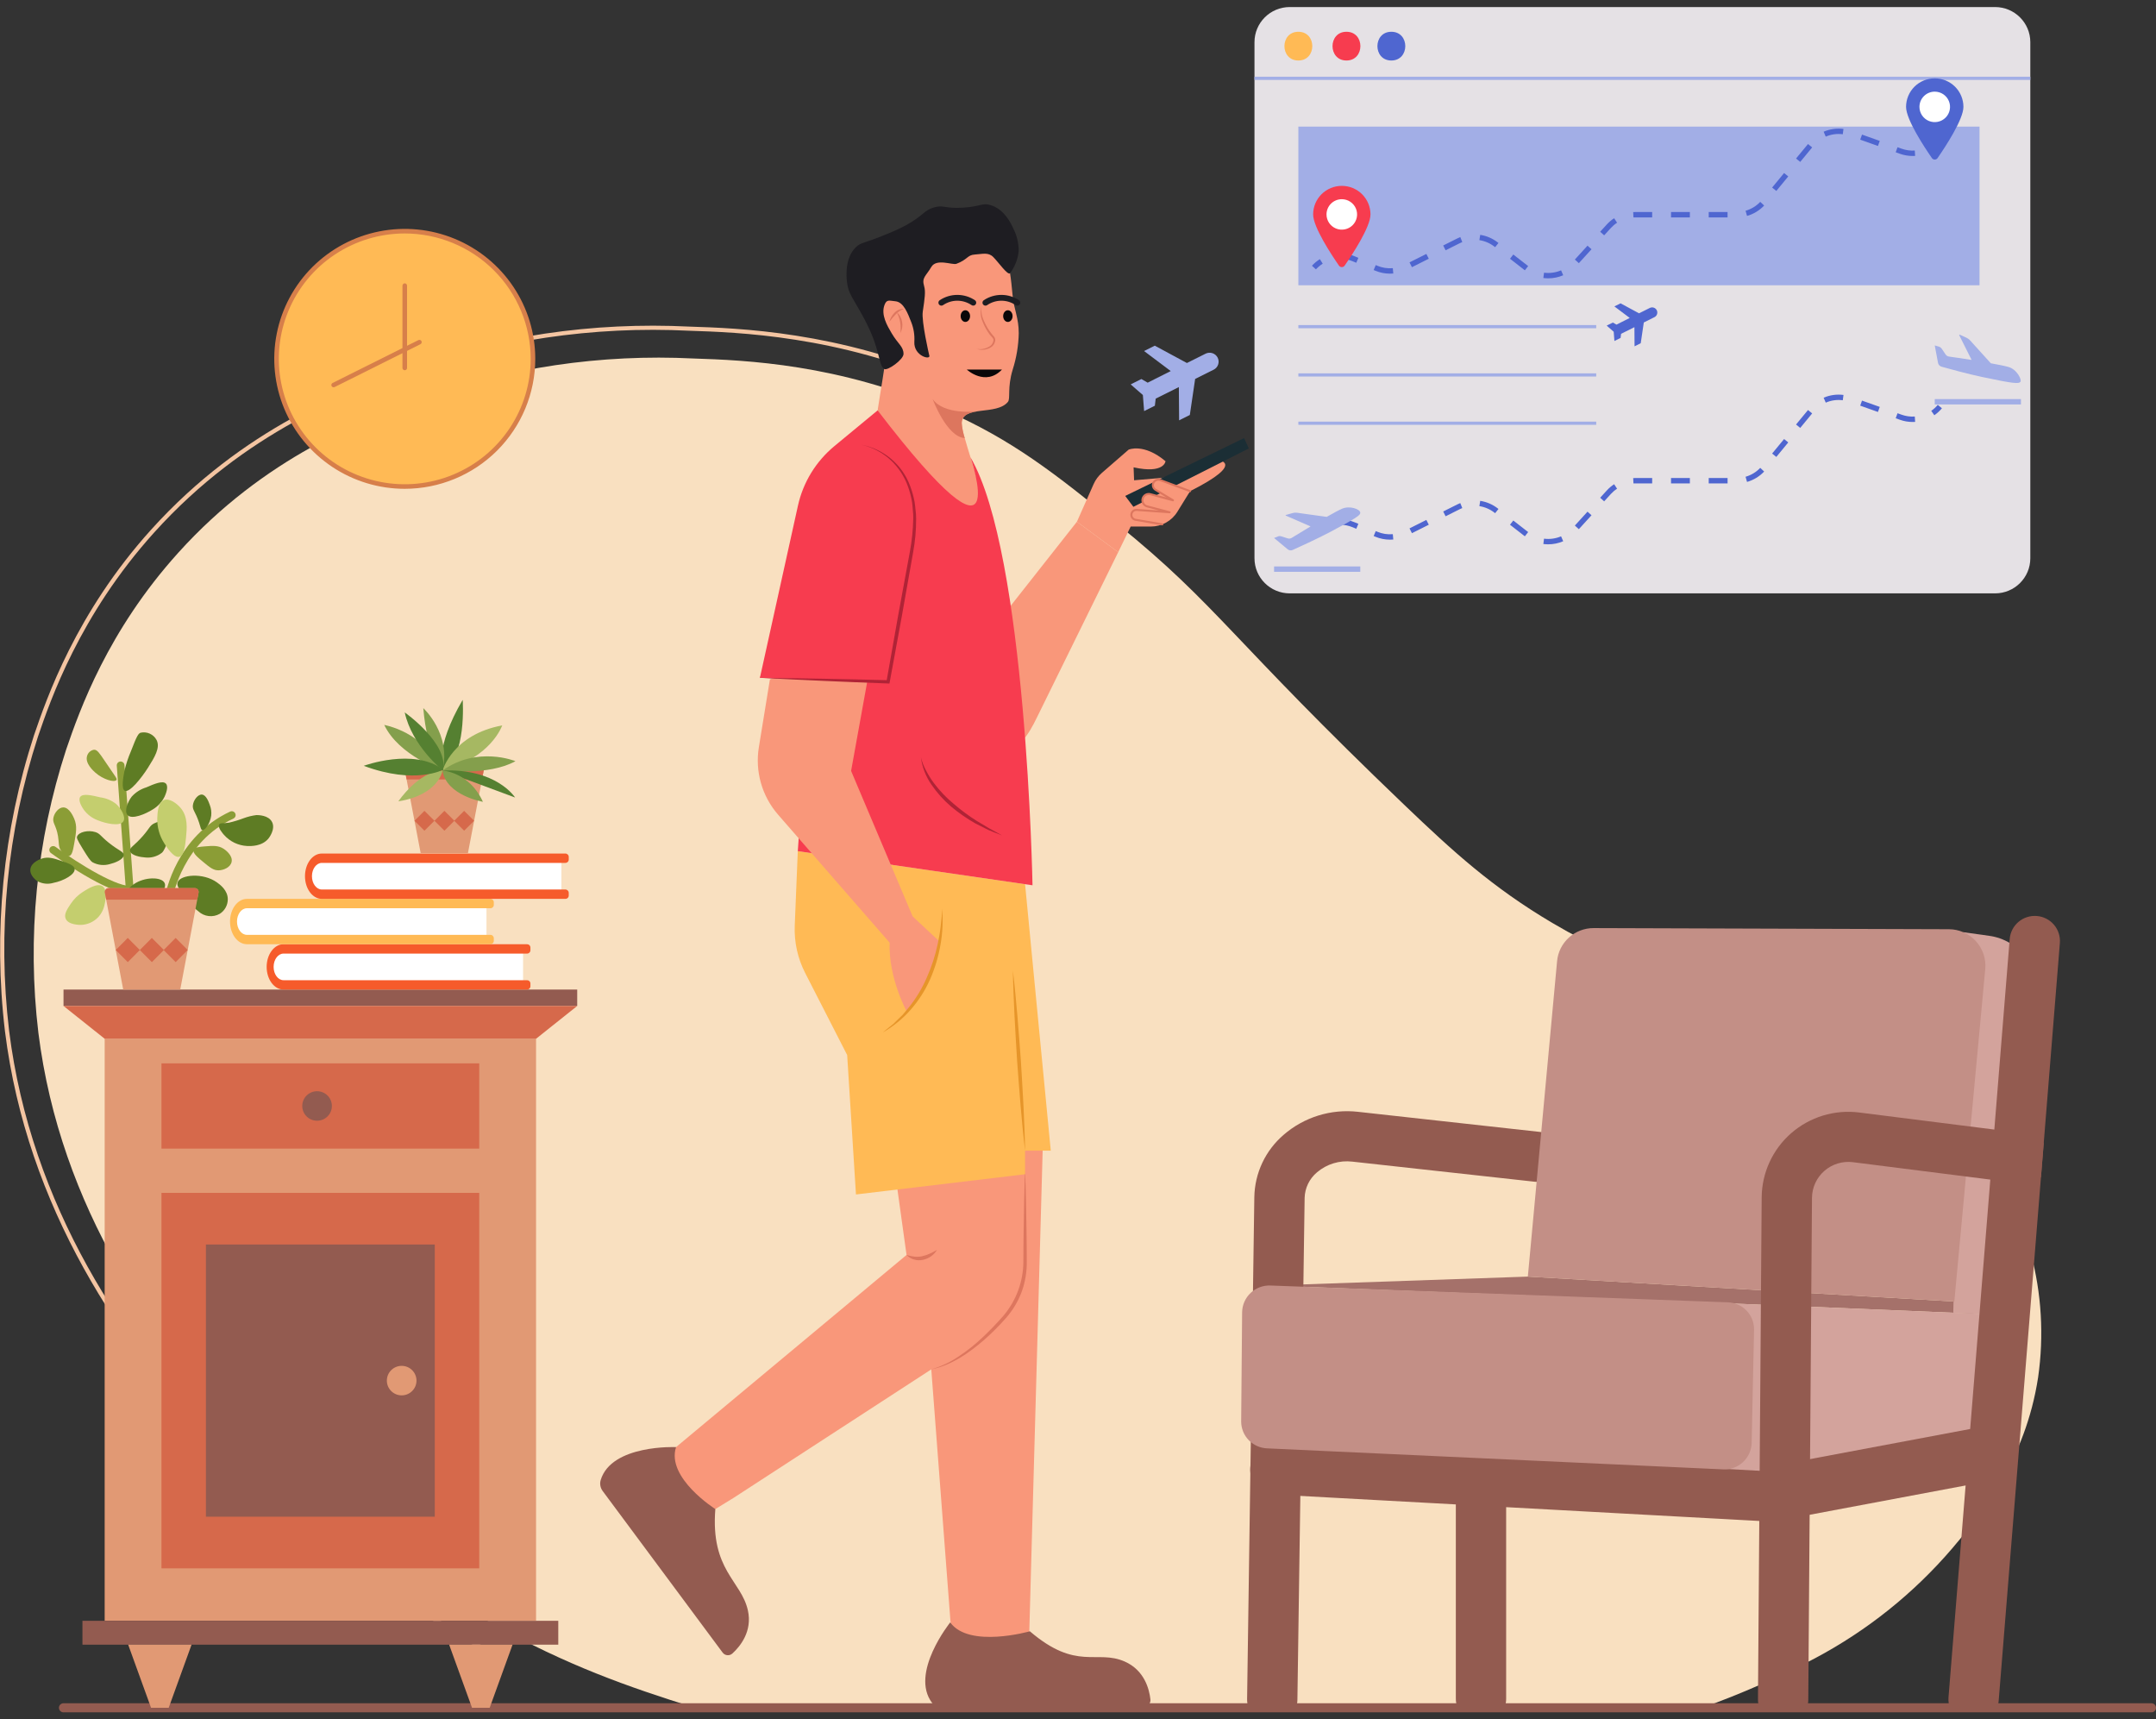 <svg width="153" height="122" viewBox="0 0 153 122" fill="none" xmlns="http://www.w3.org/2000/svg">
<rect x="0" y="0" width="153" height="122" fill="#333333" stroke="none"/>
<g id="indian-man-booking-flight-ticket-online 1" clip-path="url(#clip0_141_6569)">
<g id="Layer 2">
<g id="Layer 1">
<path id="Vector" d="M49.329 121.177C44.514 119.678 40.193 118.147 34.995 115.24C29.634 112.242 5.821 97.977 2.724 73.286C1.913 66.519 2.586 59.658 4.698 53.175C5.655 50.381 7.64 44.769 12.651 39.219C18.785 32.421 25.785 29.786 29.889 28.296C36.078 26.08 42.648 25.108 49.216 25.437C52.938 25.558 59.508 25.829 66.976 29.078C71.848 31.196 74.876 33.613 79.339 37.224C86.41 42.951 87.34 45.335 99.709 57.161C103.105 60.407 105.897 62.965 110.158 65.485C113.113 67.231 115.501 68.208 119.908 69.99C130.739 74.372 133.823 75.259 137.367 77.726C144.26 82.526 143.813 87.762 144.109 88.889C144.88 91.771 145.058 94.779 144.634 97.732C143.73 103.653 140.527 107.525 138.538 109.867C135.809 113.054 132.502 115.7 128.789 117.669C126.211 119.023 123.542 120.195 120.8 121.177L49.329 121.177Z" fill="#F9E0C0"/>
<path id="Vector_2" d="M34.041 116.991C26.928 113.012 3.476 98.095 0.353 73.18C-0.489 66.109 0.214 58.941 2.415 52.166C3.303 49.573 5.382 43.501 10.728 37.579C17.273 30.327 24.734 27.617 28.742 26.162C35.207 23.845 42.068 22.83 48.93 23.174C52.367 23.285 59.52 23.516 67.484 26.978L67.365 27.248C59.453 23.808 52.339 23.579 48.92 23.468C42.096 23.125 35.272 24.135 28.844 26.439C24.86 27.886 17.444 30.579 10.948 37.776C5.643 43.653 3.578 49.686 2.696 52.262C0.509 58.994 -0.19 66.117 0.647 73.144C3.753 97.921 27.103 112.772 34.186 116.734L34.041 116.991Z" fill="#F4C5A2"/>
<path id="Vector_3" d="M141.577 0.5H91.528C90.145 0.5 89.024 1.616 89.024 2.993V39.611C89.024 40.987 90.145 42.103 91.528 42.103H141.577C142.96 42.103 144.081 40.987 144.081 39.611V2.993C144.081 1.616 142.96 0.5 141.577 0.5Z" fill="#E5E1E5"/>
<path id="Vector_4" d="M144.081 5.444H89.024V5.671H144.081V5.444Z" fill="#A2AEE6"/>
<path id="Vector_5" d="M92.138 4.293C93.456 4.293 93.458 2.254 92.138 2.254C90.82 2.254 90.818 4.293 92.138 4.293Z" fill="#FFBA55"/>
<path id="Vector_6" d="M95.551 4.293C96.869 4.293 96.871 2.254 95.551 2.254C94.233 2.254 94.231 4.293 95.551 4.293Z" fill="#F73C4F"/>
<path id="Vector_7" d="M98.737 4.293C100.055 4.293 100.057 2.254 98.737 2.254C97.419 2.254 97.417 4.293 98.737 4.293Z" fill="#4F66D0"/>
<path id="Vector_8" d="M140.476 8.984H92.138V20.241H140.476V8.984Z" fill="#A2AEE6"/>
<path id="Vector_9" d="M93.384 37.986L93.102 37.73C93.267 37.549 93.456 37.392 93.664 37.262L93.867 37.584C93.689 37.696 93.526 37.831 93.384 37.986ZM109.869 38.622C109.753 38.622 109.638 38.614 109.523 38.6L109.572 38.222C109.983 38.275 110.401 38.217 110.782 38.055L110.932 38.405C110.596 38.548 110.234 38.622 109.869 38.622ZM98.641 38.291C98.284 38.291 97.93 38.221 97.6 38.083L97.482 38.034L97.63 37.683L97.748 37.732C98.093 37.877 98.468 37.935 98.841 37.902L98.874 38.281C98.796 38.288 98.719 38.291 98.641 38.291ZM108.211 38.053L107.157 37.233L107.392 36.933L108.446 37.753L108.211 38.053ZM100.198 37.832L100.026 37.491L101.221 36.892L101.393 37.232L100.198 37.832ZM112.043 37.547L111.759 37.291L112.658 36.304L112.941 36.56L112.043 37.547ZM96.248 37.519L95.988 37.411C95.706 37.293 95.402 37.232 95.096 37.233L95.037 37.233L95.026 36.853L95.096 36.852C95.453 36.852 95.806 36.922 96.135 37.06L96.396 37.168L96.248 37.519ZM102.587 36.633L102.416 36.293L103.416 35.792C103.485 35.757 103.557 35.725 103.629 35.696L103.771 36.049C103.709 36.074 103.648 36.101 103.588 36.132L102.587 36.633ZM106.102 36.413L106.051 36.373C105.74 36.132 105.373 35.974 104.984 35.913L105.043 35.537C105.497 35.608 105.924 35.792 106.287 36.073L106.338 36.113L106.102 36.413ZM113.839 35.573L113.556 35.317L114.027 34.8C114.181 34.631 114.355 34.483 114.546 34.358L114.756 34.676C114.592 34.783 114.442 34.911 114.31 35.055L113.839 35.573ZM115.918 34.301L115.899 33.922C115.941 33.919 115.983 33.917 116.025 33.919H117.246V34.299H116.024C115.987 34.298 115.952 34.3 115.918 34.301ZM122.597 34.299H121.259V33.919H122.597V34.299ZM119.921 34.299H118.584V33.919H119.921V34.299ZM123.978 34.195L123.873 33.829C124.271 33.715 124.631 33.497 124.915 33.197L125.193 33.458C124.862 33.807 124.442 34.062 123.978 34.195ZM126.055 32.422L125.759 32.181L126.608 31.151L126.903 31.393L126.055 32.422ZM127.752 30.363L127.456 30.121L128.305 29.092L128.6 29.334L127.752 30.363ZM135.733 29.941C135.424 29.942 135.118 29.889 134.827 29.785L134.528 29.679L134.657 29.321L134.955 29.427C135.252 29.532 135.568 29.576 135.883 29.556L135.907 29.936C135.849 29.939 135.791 29.941 135.733 29.941ZM133.268 29.231L132.009 28.783L132.137 28.425L133.397 28.872L133.268 29.231ZM129.564 28.569L129.413 28.22C129.857 28.029 130.344 27.961 130.823 28.023L130.773 28.4C130.362 28.346 129.944 28.404 129.564 28.569ZM137.269 29.463L137.051 29.151C137.224 29.031 137.38 28.888 137.515 28.726L137.809 28.969C137.652 29.157 137.471 29.323 137.269 29.463ZM93.384 19.112L93.102 18.856C93.267 18.675 93.456 18.517 93.664 18.388L93.867 18.71C93.689 18.822 93.526 18.957 93.384 19.112ZM109.869 19.748C109.753 19.748 109.638 19.741 109.523 19.726L109.572 19.349C109.983 19.401 110.401 19.344 110.782 19.181L110.932 19.531C110.596 19.675 110.234 19.749 109.869 19.748ZM98.641 19.417C98.284 19.418 97.93 19.347 97.6 19.209L97.482 19.16L97.629 18.809L97.748 18.858C98.093 19.003 98.468 19.061 98.841 19.028L98.874 19.407C98.796 19.414 98.719 19.417 98.641 19.417ZM108.211 19.179L107.157 18.359L107.392 18.059L108.446 18.879L108.211 19.179ZM100.198 18.958L100.026 18.617L101.221 18.018L101.393 18.358L100.198 18.958ZM112.043 18.673L111.759 18.417L112.658 17.43L112.941 17.686L112.043 18.673ZM96.248 18.645L95.988 18.537C95.706 18.419 95.402 18.358 95.096 18.359L95.037 18.359L95.026 17.979L95.096 17.978C95.453 17.978 95.807 18.049 96.136 18.186L96.396 18.295L96.248 18.645ZM102.587 17.759L102.416 17.419L103.416 16.918C103.486 16.882 103.557 16.851 103.63 16.822L103.771 17.176C103.709 17.2 103.648 17.228 103.588 17.258L102.587 17.759ZM106.102 17.539L106.051 17.5C105.741 17.258 105.373 17.1 104.984 17.039L105.043 16.663C105.497 16.734 105.925 16.919 106.287 17.2L106.338 17.24L106.102 17.539ZM113.839 16.699L113.556 16.443L114.027 15.926C114.181 15.758 114.355 15.609 114.546 15.484L114.756 15.802C114.592 15.909 114.442 16.037 114.31 16.182L113.839 16.699ZM115.918 15.428L115.899 15.047C115.941 15.045 115.983 15.044 116.025 15.045H117.246V15.425H116.024C115.987 15.425 115.952 15.426 115.918 15.428ZM122.596 15.425H121.259V15.045H122.596V15.425ZM119.921 15.425H118.584V15.045H119.921V15.425ZM123.978 15.321L123.873 14.955C124.271 14.841 124.631 14.623 124.916 14.323L125.193 14.584C124.862 14.933 124.442 15.188 123.978 15.321ZM126.055 13.549L125.759 13.307L126.608 12.277L126.903 12.519L126.055 13.549ZM127.752 11.489L127.456 11.248L128.305 10.218L128.6 10.46L127.752 11.489ZM135.733 11.067C135.424 11.068 135.118 11.015 134.827 10.911L134.528 10.805L134.657 10.446L134.955 10.553C135.252 10.658 135.568 10.702 135.882 10.682L135.907 11.062C135.849 11.066 135.791 11.067 135.733 11.067ZM133.268 10.357L132.008 9.909L132.137 9.55L133.397 9.998L133.268 10.357ZM129.564 9.695L129.413 9.345C129.857 9.155 130.343 9.087 130.822 9.149L130.773 9.526C130.362 9.472 129.944 9.53 129.564 9.695ZM137.269 10.589L137.051 10.277C137.224 10.157 137.38 10.014 137.515 9.852L137.809 10.095C137.652 10.284 137.471 10.45 137.269 10.589Z" fill="#4F66D0"/>
<path id="Vector_10" d="M113.275 23.065H92.138V23.291H113.275V23.065Z" fill="#A2AEE6"/>
<path id="Vector_11" d="M113.275 26.491H92.138V26.717H113.275V26.491Z" fill="#A2AEE6"/>
<path id="Vector_12" d="M113.275 29.917H92.138V30.143H113.275V29.917Z" fill="#A2AEE6"/>
<path id="Vector_13" d="M95.219 16.713C95.998 16.713 96.629 16.084 96.629 15.308C96.629 14.533 95.998 13.904 95.219 13.904C94.44 13.904 93.809 14.533 93.809 15.308C93.809 16.084 94.44 16.713 95.219 16.713Z" fill="white"/>
<path id="Vector_14" d="M95.221 13.188C94.954 13.188 94.689 13.24 94.442 13.342C94.195 13.444 93.971 13.593 93.782 13.781C93.593 13.97 93.443 14.193 93.34 14.439C93.238 14.685 93.186 14.948 93.186 15.214C93.186 16.107 94.479 18.067 95.004 18.825C95.025 18.863 95.056 18.896 95.095 18.918C95.133 18.941 95.176 18.953 95.221 18.953C95.265 18.953 95.309 18.941 95.347 18.918C95.385 18.896 95.416 18.863 95.438 18.825C95.962 18.067 97.256 16.107 97.256 15.214C97.256 14.948 97.203 14.685 97.101 14.439C96.999 14.193 96.849 13.97 96.66 13.781C96.471 13.593 96.246 13.444 96 13.342C95.753 13.24 95.488 13.188 95.221 13.188ZM95.221 14.134C95.435 14.134 95.645 14.197 95.824 14.316C96.002 14.434 96.141 14.603 96.224 14.801C96.306 14.998 96.327 15.216 96.285 15.425C96.243 15.635 96.14 15.828 95.988 15.979C95.837 16.13 95.643 16.233 95.433 16.274C95.222 16.316 95.004 16.295 94.805 16.213C94.607 16.131 94.438 15.993 94.318 15.815C94.199 15.637 94.135 15.428 94.135 15.214C94.135 14.928 94.25 14.653 94.453 14.45C94.657 14.248 94.933 14.134 95.221 14.134Z" fill="#F73C4F"/>
<path id="Vector_15" d="M137.296 9.082C138.075 9.082 138.706 8.454 138.706 7.678C138.706 6.903 138.075 6.274 137.296 6.274C136.517 6.274 135.886 6.903 135.886 7.678C135.886 8.454 136.517 9.082 137.296 9.082Z" fill="white"/>
<path id="Vector_16" d="M137.298 5.558C137.031 5.558 136.767 5.61 136.52 5.712C136.273 5.814 136.048 5.963 135.859 6.151C135.67 6.339 135.52 6.563 135.418 6.809C135.316 7.054 135.263 7.318 135.263 7.584C135.263 8.476 136.557 10.436 137.082 11.194C137.103 11.233 137.134 11.265 137.172 11.288C137.211 11.31 137.254 11.322 137.298 11.322C137.343 11.322 137.386 11.31 137.425 11.288C137.463 11.265 137.494 11.233 137.515 11.194C138.039 10.436 139.334 8.476 139.334 7.584C139.334 7.318 139.281 7.054 139.179 6.809C139.077 6.563 138.927 6.339 138.738 6.151C138.549 5.963 138.324 5.814 138.077 5.712C137.83 5.61 137.566 5.558 137.298 5.558ZM137.298 6.503C137.513 6.503 137.723 6.567 137.902 6.685C138.08 6.804 138.219 6.973 138.301 7.17C138.383 7.368 138.405 7.585 138.363 7.795C138.321 8.005 138.218 8.197 138.066 8.348C137.914 8.499 137.721 8.602 137.51 8.644C137.3 8.686 137.081 8.664 136.883 8.583C136.685 8.501 136.515 8.362 136.396 8.184C136.277 8.007 136.213 7.798 136.213 7.584C136.213 7.297 136.327 7.023 136.531 6.82C136.735 6.617 137.011 6.503 137.298 6.503ZM115.005 23.976L114.567 24.195L114.516 23.538L114.018 23.104L114.456 22.885L114.712 23.034L115.654 22.56L114.564 21.741L115.003 21.523L116.314 22.231L117.079 21.849C117.166 21.806 117.267 21.799 117.359 21.829C117.452 21.86 117.528 21.926 117.572 22.012C117.616 22.099 117.623 22.2 117.592 22.292C117.562 22.384 117.495 22.46 117.408 22.504L116.652 22.881L116.434 24.354L115.996 24.573L115.986 23.214L115.04 23.686L115.005 23.976Z" fill="#4F66D0"/>
<path id="Vector_17" d="M95.221 36.104C94.973 36.214 94.586 36.427 94.15 36.675L92.062 36.385C91.946 36.369 91.826 36.377 91.713 36.409L91.26 36.537C91.221 36.537 91.221 36.576 91.26 36.59L93.003 37.352C92.415 37.703 91.89 38.023 91.661 38.167C91.62 38.192 91.573 38.209 91.525 38.215C91.478 38.221 91.429 38.216 91.383 38.201L90.927 38.057C90.855 38.031 90.776 38.031 90.703 38.057L90.415 38.174L91.379 38.974C91.427 39.014 91.486 39.04 91.548 39.049C91.611 39.058 91.674 39.049 91.732 39.023C92.192 38.818 93.405 38.262 94.307 37.793C96.31 36.736 96.532 36.553 96.532 36.385C96.532 36.122 95.767 35.853 95.221 36.104Z" fill="#A2AEE6"/>
<path id="Vector_18" d="M96.532 40.192H90.415V40.573H96.532V40.192Z" fill="#A2AEE6"/>
<path id="Vector_19" d="M142.514 26.033C142.242 25.957 141.791 25.869 141.279 25.777L139.818 24.164C139.739 24.076 139.642 24.005 139.533 23.957L139.076 23.749C139.042 23.749 139.019 23.749 139.039 23.79C139.058 23.832 139.593 24.891 139.914 25.538C139.21 25.427 138.576 25.337 138.296 25.298C138.249 25.29 138.204 25.271 138.164 25.245C138.125 25.218 138.091 25.184 138.065 25.144L137.789 24.735C137.744 24.671 137.68 24.623 137.607 24.598L137.299 24.51L137.532 25.752C137.544 25.814 137.574 25.872 137.617 25.919C137.661 25.966 137.717 26 137.778 26.018C138.284 26.162 139.62 26.528 140.656 26.748C142.95 27.236 143.255 27.236 143.377 27.095C143.5 26.955 143.122 26.189 142.514 26.033Z" fill="#A2AEE6"/>
<path id="Vector_20" d="M143.416 28.317H137.299V28.698H143.416V28.317Z" fill="#A2AEE6"/>
<path id="Vector_21" d="M71.64 43.089L76.423 37.019L79.352 39.181L73.607 50.863C72.99 52.139 72.287 53.324 70.864 53.324L71.64 43.089Z" fill="#F9977A"/>
<path id="Vector_22" d="M76.423 37.019L77.608 34.35C77.743 34.044 77.945 33.771 78.198 33.551L80.093 31.905C80.093 31.905 81.159 31.423 82.711 32.726C82.711 32.726 82.627 33.643 80.445 33.16L80.48 34.078L82.711 33.885L84.165 33.933C84.165 33.933 86.008 32.63 86.347 32.63C86.347 32.63 88.577 32.775 84.456 34.85L83.551 36.314C83.354 36.634 83.077 36.898 82.748 37.081C82.419 37.264 82.048 37.361 81.671 37.361H80.238L79.352 39.181L76.423 37.019Z" fill="#F9977A"/>
<path id="Vector_23" d="M80.431 35.961L79.85 35.188L88.286 31.085L88.625 31.818L80.431 35.961Z" fill="#1B2E35"/>
<path id="Vector_24" d="M82.482 37.206L80.58 36.88C80.498 36.866 80.423 36.823 80.369 36.76C80.316 36.696 80.286 36.616 80.286 36.532C80.286 36.484 80.296 36.436 80.316 36.392C80.335 36.347 80.363 36.307 80.399 36.274C80.434 36.241 80.477 36.216 80.522 36.2C80.568 36.184 80.617 36.177 80.665 36.181L83.001 36.347L81.407 35.931C81.35 35.916 81.295 35.89 81.248 35.854C81.2 35.818 81.161 35.772 81.131 35.721C81.101 35.669 81.082 35.612 81.074 35.553C81.067 35.494 81.071 35.434 81.087 35.377C81.119 35.263 81.195 35.166 81.299 35.107C81.402 35.048 81.525 35.033 81.64 35.064L83.244 35.5L82 34.75C81.915 34.699 81.853 34.617 81.828 34.522C81.802 34.427 81.813 34.326 81.86 34.239C81.905 34.157 81.977 34.094 82.064 34.062C82.151 34.029 82.247 34.029 82.335 34.062L84.456 34.85" fill="#F9977A"/>
<path id="Vector_25" d="M82.482 37.277C82.478 37.277 82.474 37.277 82.47 37.276L80.568 36.95C80.46 36.932 80.364 36.873 80.299 36.785C80.234 36.698 80.205 36.589 80.218 36.481C80.231 36.373 80.285 36.275 80.37 36.205C80.454 36.136 80.562 36.102 80.671 36.11L82.237 36.221L81.389 36C81.323 35.983 81.26 35.952 81.206 35.911C81.151 35.869 81.105 35.818 81.07 35.758C81.036 35.699 81.013 35.634 81.004 35.566C80.995 35.498 81 35.429 81.017 35.363C81.035 35.297 81.066 35.235 81.108 35.181C81.15 35.126 81.202 35.081 81.261 35.047C81.321 35.013 81.387 34.99 81.455 34.982C81.523 34.973 81.592 34.978 81.659 34.996L82.77 35.297L81.963 34.811C81.865 34.752 81.794 34.659 81.761 34.55C81.729 34.442 81.739 34.325 81.788 34.223C81.838 34.121 81.924 34.041 82.03 33.999C82.135 33.956 82.253 33.955 82.36 33.995L84.481 34.784C84.49 34.787 84.498 34.792 84.505 34.798C84.511 34.804 84.517 34.812 84.521 34.821C84.525 34.829 84.527 34.838 84.527 34.848C84.528 34.857 84.526 34.866 84.523 34.875C84.516 34.893 84.503 34.907 84.485 34.915C84.468 34.923 84.448 34.923 84.431 34.917L82.31 34.128C82.239 34.102 82.16 34.103 82.09 34.129C82.019 34.156 81.96 34.207 81.923 34.273C81.885 34.343 81.875 34.426 81.896 34.504C81.918 34.581 81.968 34.647 82.037 34.689L83.281 35.439C83.296 35.448 83.307 35.462 83.312 35.478C83.317 35.494 83.316 35.512 83.309 35.528C83.302 35.543 83.29 35.556 83.275 35.564C83.259 35.571 83.242 35.573 83.225 35.569L81.621 35.133C81.573 35.12 81.523 35.117 81.473 35.123C81.424 35.129 81.376 35.145 81.333 35.17C81.289 35.195 81.251 35.228 81.221 35.267C81.191 35.307 81.168 35.352 81.155 35.4C81.142 35.448 81.139 35.498 81.146 35.547C81.152 35.596 81.169 35.644 81.194 35.687C81.219 35.73 81.252 35.767 81.292 35.798C81.332 35.828 81.377 35.85 81.425 35.862L83.019 36.278C83.037 36.282 83.052 36.293 83.061 36.308C83.071 36.323 83.075 36.341 83.072 36.358C83.069 36.376 83.059 36.391 83.045 36.402C83.031 36.413 83.014 36.419 82.996 36.418L80.661 36.252C80.588 36.247 80.517 36.269 80.461 36.315C80.405 36.361 80.369 36.427 80.36 36.498C80.351 36.57 80.37 36.642 80.414 36.7C80.457 36.758 80.521 36.798 80.592 36.81L82.494 37.136C82.512 37.139 82.528 37.148 82.539 37.163C82.55 37.177 82.555 37.194 82.553 37.212C82.552 37.23 82.544 37.246 82.531 37.258C82.517 37.271 82.5 37.277 82.482 37.277Z" fill="#DD765E"/>
<path id="Vector_26" d="M64.333 89.046L63.687 84.401C63.687 84.401 70.824 79.496 73.992 81.646L73.031 116.236C70.677 120.108 67.686 118.148 67.686 118.148L66.088 97.164L52.05 106.287L50.3 107.361C45.77 107.754 45.68 104.593 45.68 104.593L64.333 89.046Z" fill="#F9977A"/>
<path id="Vector_27" d="M64.333 89.046C64.518 89.105 64.708 89.145 64.901 89.166C65.083 89.185 65.266 89.174 65.444 89.133C65.626 89.093 65.802 89.034 65.971 88.957C66.143 88.877 66.319 88.791 66.494 88.688C66.385 88.866 66.241 89.02 66.07 89.142C65.898 89.263 65.704 89.348 65.499 89.392C65.288 89.439 65.068 89.431 64.861 89.369C64.659 89.31 64.477 89.198 64.333 89.046ZM72.744 83.016C72.799 84.454 72.825 85.892 72.846 87.33C72.862 88.049 72.859 88.767 72.865 89.486C72.878 90.222 72.757 90.954 72.509 91.646C72.252 92.337 71.87 92.974 71.382 93.528C70.903 94.072 70.39 94.586 69.846 95.065C68.76 96.008 67.519 96.874 66.088 97.164C66.779 96.963 67.434 96.654 68.028 96.248C68.626 95.854 69.189 95.407 69.708 94.914C70.23 94.424 70.728 93.909 71.199 93.37C72.122 92.285 72.627 90.908 72.623 89.486C72.629 88.767 72.626 88.049 72.642 87.33C72.663 85.892 72.689 84.454 72.744 83.016Z" fill="#DD765E"/>
<path id="Vector_28" d="M72.744 62.738L74.568 81.646H72.744V83.319L60.743 84.753L60.119 74.859L57.136 69.033C56.606 67.996 56.352 66.84 56.399 65.677L56.615 60.393L72.744 62.738Z" fill="#FFBA55"/>
<path id="Vector_29" d="M47.976 102.679C47.976 102.679 43.4 102.478 42.628 105.015C42.589 105.147 42.581 105.286 42.606 105.422C42.63 105.557 42.686 105.685 42.769 105.796L51.282 117.26C51.321 117.312 51.371 117.356 51.428 117.388C51.485 117.42 51.549 117.439 51.614 117.445C51.679 117.451 51.745 117.443 51.807 117.422C51.869 117.401 51.926 117.367 51.974 117.323C52.525 116.821 53.403 115.754 53.074 114.266C52.606 112.151 50.418 111.424 50.764 107.076C50.764 107.076 47.263 104.86 47.976 102.679ZM67.431 115.119C67.431 115.119 64.543 118.711 66.144 120.829C66.228 120.938 66.337 121.027 66.461 121.087C66.585 121.147 66.722 121.178 66.86 121.177L81.179 121.099C81.245 121.099 81.31 121.085 81.369 121.057C81.429 121.03 81.482 120.991 81.526 120.942C81.569 120.893 81.602 120.835 81.621 120.773C81.641 120.711 81.647 120.645 81.639 120.58C81.557 119.841 81.21 118.506 79.81 117.892C77.818 117.02 76.405 118.592 73.084 115.748C73.084 115.748 68.779 116.979 67.431 115.119Z" fill="#935B50"/>
<path id="Vector_30" d="M65.464 15.767C66.467 15.615 67.491 15.703 68.452 16.022C68.903 16.181 70.551 16.763 71.355 18.317C71.66 18.907 71.729 19.617 71.867 21.037C71.953 21.924 72.296 22.559 72.295 23.64C72.278 24.517 72.133 25.386 71.867 26.221C71.467 27.529 71.724 28.272 71.525 28.516C70.722 29.501 68.285 28.728 68.249 30.014C68.226 30.808 69.572 34.234 69.544 35.164C69.48 37.331 65.846 35.063 63.672 31.831C63.573 31.684 62.087 30.818 62.242 29.414C62.325 28.664 62.965 25.145 62.904 24.692C62.681 23.05 61.851 22.85 61.196 20.867C61.019 20.369 60.972 19.834 61.062 19.313C61.152 18.792 61.374 18.303 61.709 17.892C62.672 16.767 64.001 16.015 65.464 15.767Z" fill="#F9977A"/>
<path id="Vector_31" d="M71.523 22.843C71.708 22.843 71.858 22.657 71.858 22.428C71.858 22.2 71.708 22.014 71.523 22.014C71.338 22.014 71.189 22.2 71.189 22.428C71.189 22.657 71.338 22.843 71.523 22.843Z" fill="#0A0709"/>
<path id="Vector_32" d="M68.507 22.843C68.691 22.843 68.841 22.657 68.841 22.428C68.841 22.2 68.691 22.014 68.507 22.014C68.322 22.014 68.172 22.2 68.172 22.428C68.172 22.657 68.322 22.843 68.507 22.843Z" fill="#0A0709"/>
<path id="Vector_33" d="M69.932 21.687C69.887 21.687 69.843 21.672 69.806 21.645C69.769 21.618 69.743 21.58 69.73 21.536C69.717 21.493 69.718 21.446 69.734 21.404C69.75 21.361 69.779 21.325 69.817 21.3C70.188 21.053 70.624 20.923 71.07 20.924C71.517 20.926 71.952 21.059 72.321 21.308C72.366 21.342 72.395 21.392 72.403 21.447C72.41 21.502 72.396 21.558 72.362 21.602C72.329 21.646 72.279 21.676 72.224 21.684C72.169 21.692 72.113 21.678 72.068 21.645C71.769 21.443 71.417 21.336 71.056 21.337C70.696 21.338 70.344 21.449 70.047 21.653C70.013 21.675 69.973 21.687 69.932 21.687ZM66.805 21.687C66.76 21.687 66.715 21.672 66.679 21.645C66.642 21.618 66.615 21.58 66.603 21.536C66.59 21.493 66.591 21.446 66.607 21.404C66.623 21.361 66.652 21.325 66.69 21.3C67.061 21.053 67.497 20.923 67.943 20.924C68.389 20.926 68.825 21.059 69.194 21.308C69.239 21.342 69.268 21.392 69.275 21.447C69.283 21.502 69.269 21.558 69.235 21.602C69.202 21.646 69.152 21.676 69.097 21.684C69.042 21.692 68.986 21.678 68.941 21.645C68.642 21.443 68.29 21.336 67.929 21.337C67.569 21.338 67.217 21.449 66.92 21.653C66.886 21.675 66.846 21.687 66.805 21.687Z" fill="#1E1D22"/>
<path id="Vector_34" d="M69.645 21.772C69.612 22.117 69.675 22.465 69.828 22.776C69.965 23.092 70.141 23.39 70.353 23.663L70.522 23.863C70.592 23.939 70.631 24.04 70.63 24.144C70.62 24.24 70.59 24.333 70.541 24.416C70.492 24.499 70.425 24.571 70.346 24.626C70.193 24.725 70.02 24.788 69.84 24.81C69.659 24.833 69.476 24.815 69.304 24.758C69.472 24.788 69.645 24.784 69.812 24.747C69.979 24.71 70.137 24.641 70.277 24.543C70.402 24.444 70.483 24.3 70.502 24.142C70.513 24.001 70.353 23.894 70.243 23.751C70.029 23.466 69.856 23.152 69.729 22.819C69.587 22.489 69.558 22.121 69.645 21.772ZM64.161 21.912C64.048 21.95 63.94 22.003 63.841 22.07C63.743 22.134 63.654 22.209 63.573 22.293C63.407 22.465 63.253 22.649 63.112 22.843C63.126 22.782 63.148 22.724 63.166 22.664L63.247 22.495C63.31 22.385 63.386 22.284 63.474 22.193C63.562 22.099 63.668 22.025 63.787 21.977C63.905 21.928 64.033 21.906 64.161 21.912Z" fill="#DD765E"/>
<path id="Vector_35" d="M63.889 23.64C63.926 23.385 63.923 23.125 63.881 22.871C63.864 22.745 63.832 22.622 63.788 22.503C63.749 22.381 63.69 22.266 63.637 22.141C63.739 22.232 63.824 22.339 63.887 22.46C63.951 22.582 63.996 22.713 64.02 22.848C64.067 23.119 64.022 23.398 63.889 23.64Z" fill="#DD765E"/>
<path id="Vector_36" d="M65.936 25.184C65.936 25.184 65.382 22.802 65.483 22.119C65.624 21.169 65.695 20.694 65.581 20.307C65.398 19.688 65.701 19.607 66.091 18.942C66.457 18.317 67.59 18.823 67.873 18.718C68.667 18.426 68.637 18.093 69.174 18.06C69.725 18.026 70.128 17.881 70.484 18.235C70.847 18.596 71.512 19.555 71.676 19.389C72.022 18.93 72.235 18.385 72.29 17.814C72.294 17.252 72.16 16.696 71.9 16.196C71.77 15.908 71.285 14.833 70.275 14.547C69.693 14.381 69.581 14.66 68.322 14.735C67.017 14.812 66.976 14.521 66.293 14.714C65.536 14.929 65.565 15.29 64.271 15.994C63.843 16.22 63.402 16.422 62.951 16.6C61.327 17.284 61.115 17.175 60.742 17.534C59.937 18.309 60.068 19.641 60.1 19.962C60.189 20.868 60.545 21.141 61.317 22.592C62.541 24.89 62.295 25.856 62.744 26.179C62.964 26.337 64.124 25.515 64.119 25.11C64.112 24.58 63.728 24.412 63.276 23.645C62.96 23.109 62.506 22.34 62.767 21.642C62.925 21.22 63.102 21.336 63.541 21.376C64.136 21.431 64.429 22.257 64.668 22.863C64.84 23.302 64.915 23.773 64.886 24.243C64.823 25.292 66.141 25.602 65.936 25.184Z" fill="#1E1D22"/>
<path id="Vector_37" d="M68.608 26.222C68.608 26.222 69.926 27.446 71.105 26.222H68.608Z" fill="#0A0709"/>
<path id="Vector_38" d="M68.869 32.445C68.869 32.445 72.168 42.024 62.279 29.119L59.213 31.653C57.903 32.737 56.992 34.224 56.626 35.881L53.927 48.094H57.479L56.615 60.393L73.272 62.815C73.272 62.815 72.854 39.253 68.869 32.445Z" fill="#F73C4F"/>
<path id="Vector_39" d="M61.534 48.419L60.398 54.701L64.766 65.025L66.71 66.841C66.41 68.674 65.588 70.382 64.34 71.762C64.34 71.762 63.038 69.374 63.134 66.889L55.219 57.807C54.653 57.158 54.237 56.393 54.001 55.566C53.765 54.739 53.714 53.87 53.852 53.022L54.637 48.201C54.637 48.201 59.213 46.533 61.534 48.419Z" fill="#F9977A"/>
<path id="Vector_40" d="M72.744 81.646C72.617 80.585 72.519 79.522 72.426 78.459C72.332 77.395 72.262 76.331 72.179 75.266C72.117 74.201 72.044 73.136 71.994 72.07C71.943 71.004 71.897 69.937 71.88 68.869C72.007 69.93 72.105 70.993 72.198 72.056C72.291 73.12 72.362 74.185 72.445 75.249C72.506 76.314 72.58 77.379 72.63 78.445C72.68 79.511 72.727 80.578 72.744 81.646Z" fill="#E6952A"/>
<path id="Vector_41" d="M71.112 59.278C70.787 59.158 70.468 59.021 70.144 58.893C69.832 58.74 69.522 58.584 69.212 58.423C68.604 58.078 68.029 57.679 67.494 57.23C66.96 56.774 66.49 56.249 66.096 55.669C65.697 55.092 65.441 54.429 65.352 53.734C65.433 54.067 65.559 54.388 65.725 54.688C65.882 54.99 66.062 55.28 66.265 55.553C66.673 56.099 67.144 56.594 67.669 57.029C68.186 57.477 68.738 57.884 69.317 58.248L70.203 58.778C70.505 58.944 70.811 59.103 71.112 59.278Z" fill="#B02336"/>
<path id="Vector_42" d="M61.127 31.557C61.127 31.557 65.871 32.226 64.747 38.822C63.623 45.417 63.023 48.381 63.023 48.381L53.927 48.094" fill="#F73C4F"/>
<path id="Vector_43" d="M61.127 31.557C61.91 31.704 62.64 32.052 63.247 32.565C63.853 33.079 64.315 33.74 64.588 34.485C64.729 34.856 64.836 35.239 64.907 35.629C64.942 35.824 64.952 36.022 64.975 36.218C65.003 36.414 65.015 36.612 65.013 36.81C65.017 37.599 64.947 38.387 64.805 39.163L63.987 43.786L63.138 48.404L63.12 48.5L63.02 48.497C61.504 48.449 59.988 48.374 58.473 48.314C56.957 48.254 55.442 48.166 53.927 48.094C55.444 48.117 56.961 48.125 58.477 48.161C59.994 48.196 61.511 48.217 63.027 48.265L62.909 48.358L63.726 43.738L64.573 39.124C64.715 38.361 64.793 37.588 64.807 36.813C64.814 36.62 64.805 36.427 64.782 36.235C64.763 36.043 64.758 35.848 64.728 35.658C64.667 35.278 64.57 34.903 64.441 34.54C64.186 33.808 63.754 33.15 63.182 32.624C62.603 32.095 61.894 31.727 61.127 31.557Z" fill="#B02336"/>
<path id="Vector_44" d="M66.856 64.472C66.93 65.324 66.892 66.181 66.744 67.023C66.597 67.87 66.35 68.696 66.006 69.484C65.657 70.272 65.189 71.003 64.619 71.651C64.051 72.295 63.379 72.841 62.632 73.266C62.797 73.129 62.962 72.996 63.129 72.865L63.377 72.667C63.457 72.598 63.528 72.518 63.604 72.445L64.058 72.005C64.196 71.846 64.327 71.681 64.462 71.52C64.994 70.869 65.431 70.147 65.763 69.376C66.108 68.609 66.369 67.808 66.543 66.985C66.632 66.574 66.706 66.158 66.754 65.738C66.812 65.318 66.846 64.895 66.856 64.472Z" fill="#E6952A"/>
<path id="Vector_45" d="M69.303 29.195L69.304 29.195C68.723 29.29 68.264 29.462 68.248 30.014C68.277 30.378 68.349 30.737 68.462 31.085C67.174 31.002 66.184 28.313 66.184 28.313C66.98 29.46 69.303 29.195 69.303 29.195Z" fill="#DD765E"/>
<path id="Vector_46" d="M81.954 28.789L81.192 29.169L81.103 28.028L80.238 27.274L80.999 26.894L81.444 27.152L83.081 26.329L81.188 24.907L81.949 24.527L84.228 25.757L85.555 25.095C85.707 25.019 85.882 25.007 86.042 25.06C86.203 25.113 86.336 25.228 86.412 25.378C86.487 25.529 86.5 25.703 86.447 25.863C86.394 26.023 86.279 26.156 86.128 26.231L84.813 26.887L84.436 29.445L83.675 29.825L83.657 27.465L82.014 28.285L81.954 28.789Z" fill="#A2AEE6"/>
<path id="Vector_47" d="M152.676 121.5H4.507C4.421 121.5 4.339 121.466 4.278 121.405C4.217 121.345 4.183 121.263 4.183 121.177C4.183 121.091 4.217 121.009 4.278 120.948C4.339 120.888 4.421 120.854 4.507 120.854H152.676C152.762 120.854 152.844 120.888 152.905 120.948C152.966 121.009 153 121.091 153 121.177C153 121.263 152.966 121.345 152.905 121.405C152.844 121.466 152.762 121.5 152.676 121.5Z" fill="#935B50"/>
<path id="Vector_48" d="M124.513 92.556L90.173 91.214L108.423 90.581L138.687 92.35L140.791 93.238L124.513 92.556Z" fill="#A5716A"/>
<path id="Vector_49" d="M141.361 101.128L122.224 105.864L122.784 92.484L140.791 93.238L141.361 101.128Z" fill="#D3A39C"/>
<path id="Vector_50" d="M138.613 93.147L140.791 93.238L144.487 70.894C144.572 70.381 144.553 69.857 144.431 69.352C144.31 68.846 144.087 68.37 143.778 67.951C143.469 67.533 143.079 67.18 142.63 66.913C142.182 66.647 141.685 66.473 141.168 66.401L139.32 66.143L138.613 93.147Z" fill="#D3A39C"/>
<path id="Vector_51" d="M103.437 121.177C103.354 120.971 103.312 120.752 103.313 120.531V104.605C103.313 104.134 103.502 103.682 103.836 103.348C104.171 103.015 104.625 102.828 105.099 102.828C105.572 102.828 106.026 103.015 106.361 103.348C106.696 103.682 106.884 104.134 106.884 104.605V120.531C106.885 120.752 106.843 120.971 106.76 121.177H103.437Z" fill="#935B50"/>
<path id="Vector_52" d="M126.646 108.015C126.613 108.015 126.58 108.014 126.547 108.013L90.406 106.041C89.933 106.016 89.49 105.804 89.174 105.453C88.859 105.102 88.695 104.64 88.721 104.169C88.747 103.699 88.96 103.257 89.312 102.943C89.665 102.628 90.129 102.466 90.601 102.492L126.742 104.463C127.206 104.488 127.642 104.693 127.957 105.033C128.272 105.373 128.441 105.823 128.429 106.285C128.416 106.748 128.223 107.188 127.89 107.511C127.557 107.834 127.111 108.015 126.646 108.015Z" fill="#935B50"/>
<path id="Vector_53" d="M88.601 121.177C88.531 120.979 88.497 120.77 88.5 120.56L89.013 84.938C89.028 84.097 89.22 83.269 89.579 82.507C89.937 81.746 90.454 81.069 91.094 80.52C91.81 79.899 92.649 79.433 93.556 79.152C94.464 78.871 95.42 78.781 96.364 78.888L109.321 80.32C109.791 80.372 110.221 80.608 110.516 80.976C110.812 81.344 110.948 81.813 110.896 82.281C110.844 82.749 110.608 83.177 110.239 83.472C109.87 83.766 109.398 83.903 108.928 83.852L95.972 82.424C95.522 82.37 95.066 82.409 94.633 82.541C94.2 82.672 93.799 82.892 93.456 83.186C93.191 83.409 92.977 83.684 92.826 83.995C92.676 84.306 92.593 84.644 92.583 84.989L92.07 120.611C92.068 120.804 92.033 120.996 91.966 121.177H88.601Z" fill="#935B50"/>
<path id="Vector_54" d="M122.261 104.259L89.928 102.769C89.432 102.751 88.962 102.543 88.617 102.187C88.272 101.832 88.079 101.357 88.079 100.862L88.147 93.1C88.152 92.843 88.209 92.589 88.314 92.354C88.419 92.119 88.571 91.907 88.76 91.731C88.949 91.555 89.171 91.419 89.414 91.33C89.656 91.241 89.915 91.202 90.173 91.214L122.608 92.406C123.112 92.419 123.59 92.629 123.939 92.99C124.289 93.352 124.482 93.835 124.476 94.337L124.306 102.396C124.297 102.653 124.237 102.906 124.13 103.139C124.022 103.373 123.868 103.583 123.677 103.756C123.487 103.93 123.264 104.064 123.02 104.15C122.777 104.237 122.519 104.274 122.261 104.259ZM138.687 92.35L108.423 90.581L110.498 68.2C110.557 67.556 110.856 66.959 111.337 66.524C111.817 66.09 112.443 65.85 113.091 65.852L138.306 65.933C138.667 65.934 139.023 66.01 139.352 66.156C139.682 66.302 139.977 66.514 140.219 66.78C140.462 67.046 140.646 67.359 140.76 67.699C140.874 68.039 140.916 68.4 140.883 68.757L138.687 92.35Z" fill="#C38F86"/>
<path id="Vector_55" d="M144.838 83.509C144.647 83.687 144.419 83.82 144.171 83.899C143.922 83.979 143.659 84.002 143.4 83.968L141.242 83.697L131.485 82.462C131.124 82.418 130.758 82.45 130.41 82.556C130.062 82.662 129.741 82.84 129.467 83.079C129.194 83.318 128.974 83.611 128.822 83.941C128.67 84.27 128.59 84.627 128.587 84.989L128.324 120.595C128.325 120.794 128.29 120.991 128.22 121.177H124.858C124.788 120.982 124.753 120.776 124.754 120.569L125.017 84.964C125.023 84.099 125.213 83.245 125.575 82.459C125.936 81.673 126.461 80.972 127.115 80.402C127.768 79.833 128.536 79.408 129.366 79.155C130.197 78.903 131.072 78.828 131.933 78.937L141.527 80.148L143.848 80.443C144.08 80.471 144.304 80.545 144.508 80.661C144.711 80.776 144.89 80.93 145.033 81.115L144.838 83.509Z" fill="#935B50"/>
<path id="Vector_56" d="M141.732 121.177C141.787 121.032 141.821 120.879 141.832 120.724L144.838 83.509L145.032 81.115L146.178 66.909C146.216 66.439 146.065 65.973 145.758 65.614C145.45 65.255 145.013 65.032 144.541 64.994C144.069 64.957 143.601 65.107 143.24 65.413C142.88 65.718 142.656 66.154 142.618 66.624L141.527 80.148L141.242 83.697L138.275 120.437C138.255 120.688 138.289 120.94 138.376 121.177H141.732Z" fill="#935B50"/>
<path id="Vector_57" d="M141.817 101.017L126.17 103.959L126.893 107.769L142.539 104.827L141.817 101.017Z" fill="#935B50"/>
<path id="Vector_58" d="M38.041 73.705H7.428V115.004H38.041V73.705Z" fill="#E19974"/>
<path id="Vector_59" d="M40.962 70.214H4.507V71.378H40.962V70.214Z" fill="#935B50"/>
<path id="Vector_60" d="M34.01 75.45H11.459V81.499H34.01V75.45Z" fill="#D6694B"/>
<path id="Vector_61" d="M38.041 73.705H7.428L4.507 71.378H40.962L38.041 73.705Z" fill="#D6694B"/>
<path id="Vector_62" d="M34.01 84.64H11.459V111.282H34.01V84.64Z" fill="#D6694B"/>
<path id="Vector_63" d="M30.854 88.305H14.613V107.617H30.854V88.305Z" fill="#935B50"/>
<path id="Vector_64" d="M39.618 115.004H5.851V116.698H39.618V115.004Z" fill="#935B50"/>
<path id="Vector_65" d="M11.971 121.177H10.719L9.096 116.698H13.594L11.971 121.177Z" fill="#E19974"/>
<path id="Vector_66" d="M34.75 121.177H33.497L31.874 116.698H36.373L34.75 121.177Z" fill="#E19974"/>
<path id="Vector_67" d="M22.501 79.521C23.082 79.521 23.552 79.053 23.552 78.474C23.552 77.896 23.082 77.427 22.501 77.427C21.92 77.427 21.449 77.896 21.449 78.474C21.449 79.053 21.92 79.521 22.501 79.521Z" fill="#935B50"/>
<path id="Vector_68" d="M28.505 99.008C29.085 99.008 29.556 98.539 29.556 97.961C29.556 97.383 29.085 96.914 28.505 96.914C27.924 96.914 27.453 97.383 27.453 97.961C27.453 98.539 27.924 99.008 28.505 99.008Z" fill="#E19974"/>
<path id="Vector_69" d="M28.725 34.522C33.75 34.522 37.824 30.466 37.824 25.463C37.824 20.459 33.75 16.403 28.725 16.403C23.7 16.403 19.626 20.459 19.626 25.463C19.626 30.466 23.7 34.522 28.725 34.522Z" fill="#FFBA55"/>
<path id="Vector_70" d="M28.724 34.684C26.892 34.684 25.102 34.143 23.579 33.13C22.056 32.116 20.869 30.676 20.168 28.991C19.467 27.306 19.284 25.452 19.641 23.664C19.998 21.875 20.88 20.232 22.175 18.942C23.471 17.653 25.121 16.774 26.917 16.419C28.714 16.063 30.576 16.245 32.268 16.943C33.96 17.641 35.407 18.823 36.424 20.34C37.442 21.856 37.985 23.639 37.985 25.463C37.982 27.907 37.006 30.251 35.27 31.98C33.533 33.709 31.179 34.681 28.724 34.684ZM28.724 16.565C26.956 16.565 25.229 17.087 23.759 18.064C22.29 19.042 21.144 20.432 20.468 22.058C19.791 23.683 19.614 25.472 19.959 27.198C20.304 28.924 21.155 30.51 22.405 31.754C23.655 32.999 25.247 33.846 26.981 34.19C28.714 34.533 30.511 34.357 32.144 33.683C33.777 33.01 35.172 31.869 36.154 30.406C37.136 28.943 37.661 27.222 37.661 25.463C37.658 23.104 36.715 20.842 35.04 19.174C33.365 17.506 31.093 16.567 28.724 16.565Z" fill="#D77F4A"/>
<path id="Vector_71" d="M28.724 26.27C28.703 26.27 28.681 26.266 28.662 26.258C28.642 26.25 28.624 26.238 28.609 26.223C28.594 26.208 28.582 26.19 28.574 26.171C28.566 26.151 28.561 26.13 28.561 26.109V20.267C28.561 20.224 28.579 20.183 28.609 20.153C28.64 20.122 28.681 20.105 28.724 20.105C28.767 20.105 28.808 20.122 28.839 20.153C28.869 20.183 28.886 20.224 28.886 20.267V26.109C28.886 26.13 28.882 26.151 28.874 26.171C28.866 26.19 28.854 26.208 28.839 26.223C28.823 26.238 28.806 26.25 28.786 26.258C28.766 26.266 28.745 26.27 28.724 26.27Z" fill="#D77F4A"/>
<path id="Vector_72" d="M23.676 27.479C23.64 27.479 23.604 27.467 23.575 27.444C23.547 27.422 23.526 27.39 23.518 27.355C23.51 27.319 23.513 27.282 23.529 27.249C23.544 27.216 23.571 27.189 23.603 27.173L29.691 24.133C29.73 24.114 29.774 24.111 29.815 24.124C29.856 24.138 29.89 24.167 29.909 24.205C29.928 24.244 29.932 24.288 29.918 24.329C29.905 24.369 29.875 24.403 29.837 24.422L23.749 27.462C23.726 27.473 23.701 27.479 23.676 27.479Z" fill="#D77F4A"/>
<path id="Vector_73" d="M20.469 67.276H37.12V69.909H20.469C20.167 69.909 19.878 69.789 19.664 69.577C19.451 69.365 19.331 69.076 19.331 68.776V68.409C19.331 68.109 19.451 67.82 19.664 67.608C19.878 67.396 20.167 67.276 20.469 67.276Z" fill="white"/>
<path id="Vector_74" d="M37.641 69.976C37.641 70.039 37.616 70.1 37.571 70.144C37.526 70.189 37.465 70.214 37.402 70.214H20.119C19.46 70.214 18.923 69.493 18.923 68.606C18.923 67.719 19.46 66.997 20.119 66.997H37.402C37.465 66.997 37.526 67.022 37.571 67.067C37.616 67.112 37.641 67.172 37.641 67.236V67.423C37.641 67.487 37.616 67.547 37.571 67.592C37.526 67.637 37.465 67.662 37.402 67.662H20.119C19.732 67.662 19.417 68.085 19.417 68.606C19.417 69.126 19.732 69.55 20.119 69.55H37.402C37.465 69.55 37.526 69.575 37.571 69.62C37.616 69.664 37.641 69.725 37.641 69.788V69.976Z" fill="#F65B2B"/>
<path id="Vector_75" d="M17.871 64.059H34.522V66.691H17.871C17.569 66.691 17.28 66.572 17.067 66.36C16.853 66.147 16.733 65.859 16.733 65.559V65.192C16.733 64.891 16.853 64.603 17.067 64.391C17.28 64.178 17.569 64.059 17.871 64.059Z" fill="white"/>
<path id="Vector_76" d="M35.043 66.759C35.043 66.822 35.017 66.882 34.972 66.927C34.928 66.972 34.867 66.997 34.803 66.997H17.521C16.861 66.997 16.324 66.275 16.324 65.388C16.324 64.501 16.861 63.78 17.521 63.78H34.803C34.867 63.78 34.928 63.805 34.972 63.85C35.017 63.894 35.043 63.955 35.043 64.018V64.206C35.043 64.269 35.017 64.33 34.972 64.375C34.928 64.419 34.867 64.445 34.803 64.445H17.521C17.134 64.445 16.819 64.868 16.819 65.388C16.819 65.909 17.134 66.332 17.521 66.332H34.803C34.867 66.332 34.928 66.358 34.972 66.402C35.017 66.447 35.043 66.508 35.043 66.571V66.759Z" fill="#FFBA55"/>
<path id="Vector_77" d="M23.188 60.842H39.84V63.474H23.188C22.887 63.474 22.597 63.355 22.384 63.142C22.171 62.93 22.051 62.642 22.051 62.341V61.974C22.051 61.674 22.171 61.386 22.384 61.173C22.597 60.961 22.887 60.842 23.188 60.842Z" fill="white"/>
<path id="Vector_78" d="M40.361 63.541C40.361 63.605 40.336 63.665 40.291 63.71C40.246 63.755 40.185 63.78 40.121 63.78H22.839C22.179 63.78 21.643 63.058 21.643 62.171C21.643 61.284 22.179 60.562 22.839 60.562H40.121C40.185 60.562 40.246 60.588 40.291 60.632C40.336 60.677 40.361 60.738 40.361 60.801V60.989C40.361 61.052 40.336 61.113 40.291 61.157C40.246 61.202 40.185 61.227 40.121 61.227H22.839C22.452 61.227 22.137 61.651 22.137 62.171C22.137 62.692 22.452 63.115 22.839 63.115H40.121C40.185 63.115 40.246 63.14 40.291 63.185C40.336 63.23 40.361 63.29 40.361 63.354V63.541Z" fill="#F65B2B"/>
<path id="Vector_79" d="M33.206 60.541H29.854L28.725 54.631H34.335L33.206 60.541Z" fill="#E19974"/>
<path id="Vector_80" d="M34.206 55.306L34.335 54.631H28.725L28.854 55.306H34.206Z" fill="#D6694B"/>
<path id="Vector_81" d="M30.829 58.238L30.121 57.533L29.413 58.238L30.121 58.943L30.829 58.238Z" fill="#D6694B"/>
<path id="Vector_82" d="M32.246 58.238L31.538 57.533L30.83 58.238L31.538 58.943L32.246 58.238Z" fill="#D6694B"/>
<path id="Vector_83" d="M33.645 58.238L32.938 57.533L32.23 58.238L32.938 58.943L33.645 58.238Z" fill="#D6694B"/>
<path id="Vector_84" d="M32.835 49.657C32.835 49.657 33.13 53.797 31.404 54.675C31.404 54.675 30.807 53.105 32.835 49.657Z" fill="#558031"/>
<path id="Vector_85" d="M27.269 51.435C28.157 51.633 28.991 52.026 29.706 52.587C30.422 53.148 31.003 53.861 31.404 54.675C31.404 54.675 28.301 53.625 27.269 51.435Z" fill="#849F4C"/>
<path id="Vector_86" d="M28.27 56.859C28.27 56.859 29.705 54.721 31.405 54.675C31.405 54.675 31.149 56.396 28.27 56.859Z" fill="#A6B862"/>
<path id="Vector_87" d="M30.04 50.247C30.04 50.247 32.032 52.057 31.405 54.675C31.405 54.675 30.302 53.51 30.04 50.247Z" fill="#849F4C"/>
<path id="Vector_88" d="M31.404 54.675C31.404 54.675 32.104 52.124 35.641 51.471C35.641 51.471 34.845 53.792 31.404 54.675Z" fill="#A6B862"/>
<path id="Vector_89" d="M36.578 54.008C36.578 54.008 33.879 52.9 31.404 54.675C31.404 54.675 34.695 55.068 36.578 54.008Z" fill="#849F4C"/>
<path id="Vector_90" d="M36.553 56.587C36.553 56.587 35.25 54.509 31.404 54.675L36.553 56.587ZM25.814 54.338C25.814 54.338 29.359 53.03 31.45 54.612C31.45 54.612 29.464 55.701 25.814 54.338Z" fill="#558031"/>
<path id="Vector_91" d="M28.722 50.549C28.722 50.549 31.884 52.776 31.43 54.676C31.43 54.676 29.236 52.925 28.722 50.549Z" fill="#558031"/>
<path id="Vector_92" d="M34.269 56.892C34.269 56.892 31.662 56.448 31.404 54.675C31.404 54.675 33.309 54.769 34.269 56.892Z" fill="#849F4C"/>
<path id="Vector_93" d="M9.247 63.401C7.58 63.401 4.036 60.837 3.612 60.527C3.583 60.505 3.559 60.479 3.54 60.448C3.522 60.417 3.509 60.383 3.504 60.348C3.499 60.312 3.5 60.276 3.509 60.242C3.518 60.207 3.533 60.174 3.554 60.145C3.576 60.116 3.603 60.092 3.633 60.073C3.664 60.055 3.698 60.043 3.734 60.037C3.77 60.032 3.806 60.034 3.841 60.042C3.876 60.051 3.909 60.066 3.938 60.087C5.56 61.278 8.483 63.08 9.414 62.838C9.449 62.829 9.485 62.827 9.521 62.832C9.557 62.837 9.591 62.849 9.622 62.867C9.653 62.885 9.68 62.909 9.702 62.938C9.724 62.966 9.74 62.999 9.749 63.034C9.758 63.068 9.76 63.105 9.755 63.14C9.749 63.175 9.737 63.21 9.719 63.241C9.701 63.271 9.677 63.298 9.648 63.32C9.619 63.342 9.586 63.357 9.551 63.366C9.452 63.39 9.35 63.402 9.247 63.401Z" fill="#8B9D36"/>
<path id="Vector_94" d="M9.221 63.605C9.152 63.605 9.085 63.578 9.035 63.532C8.984 63.485 8.953 63.42 8.948 63.352L8.287 54.325C8.282 54.253 8.305 54.182 8.353 54.127C8.4 54.072 8.468 54.039 8.54 54.033C8.613 54.028 8.684 54.052 8.739 54.099C8.794 54.146 8.828 54.213 8.833 54.286L9.494 63.312C9.5 63.384 9.476 63.455 9.429 63.51C9.381 63.565 9.314 63.599 9.241 63.604C9.234 63.604 9.228 63.605 9.221 63.605ZM12.002 63.844C11.986 63.844 11.97 63.843 11.954 63.84C11.883 63.828 11.819 63.787 11.777 63.728C11.736 63.669 11.72 63.595 11.732 63.524C11.762 63.355 12.514 59.36 16.332 57.586C16.398 57.555 16.473 57.552 16.541 57.577C16.609 57.602 16.665 57.652 16.695 57.718C16.726 57.783 16.73 57.858 16.705 57.926C16.68 57.994 16.629 58.049 16.564 58.08C13.001 59.735 12.279 63.581 12.272 63.619C12.26 63.682 12.227 63.739 12.178 63.781C12.129 63.822 12.066 63.844 12.002 63.844Z" fill="#8B9D36"/>
<path id="Vector_95" d="M11.675 62.642C11.453 62.207 10.256 62.207 9.492 62.74C9.156 62.981 8.9 63.316 8.756 63.702C8.625 64.036 8.417 64.57 8.707 64.935C8.861 65.088 9.059 65.191 9.273 65.23C9.488 65.27 9.709 65.244 9.909 65.157C10.293 64.864 10.639 64.524 10.939 64.146C11.383 63.587 11.855 62.992 11.675 62.642ZM12.608 62.592C12.524 62.81 12.69 63.06 13 63.529C13.291 63.967 13.656 64.351 14.08 64.664C14.282 64.851 14.538 64.968 14.812 64.999C15.086 65.031 15.363 64.973 15.601 64.836C15.775 64.725 15.918 64.571 16.016 64.39C16.115 64.209 16.166 64.007 16.166 63.8C16.16 63.162 15.612 62.766 15.405 62.617C14.401 61.893 12.809 62.065 12.608 62.592ZM15.552 58.499C15.625 58.375 15.815 58.438 16.239 58.375C16.598 58.293 16.951 58.186 17.294 58.055C17.587 57.946 17.892 57.872 18.202 57.833C18.331 57.834 19.058 57.837 19.306 58.326C19.567 58.839 19.084 59.456 19.061 59.485C18.595 60.065 17.798 60.037 17.54 60.028C17.227 60.012 16.92 59.934 16.637 59.799C16.355 59.663 16.103 59.473 15.896 59.239C15.838 59.174 15.425 58.714 15.552 58.499ZM8.854 56.107C8.595 55.977 8.746 55.152 8.829 54.701C8.943 54.22 9.099 53.749 9.295 53.295C9.725 52.169 9.823 52.048 9.982 51.989C10.201 51.94 10.431 51.965 10.634 52.058C10.838 52.152 11.006 52.309 11.111 52.506C11.395 53.053 10.96 53.745 10.498 54.479C10.054 55.184 9.191 56.276 8.854 56.107Z" fill="#5E7C24"/>
<path id="Vector_96" d="M8.755 58.277C8.945 57.968 8.595 57.364 8.24 57.044C7.913 56.788 7.523 56.627 7.111 56.575C6.521 56.434 5.871 56.278 5.688 56.551C5.513 56.811 5.855 57.322 5.933 57.438C6.185 57.787 6.535 58.053 6.939 58.203C7.463 58.419 8.509 58.675 8.755 58.277Z" fill="#C4CE6E"/>
<path id="Vector_97" d="M8.78 60.669C8.787 60.423 8.431 60.372 7.701 59.781C7.121 59.312 7.104 59.148 6.768 59.041C6.253 58.877 5.581 59.033 5.468 59.362C5.44 59.442 5.444 59.538 5.885 60.249C6.228 60.803 6.403 61.082 6.572 61.186C6.948 61.388 7.389 61.432 7.799 61.31C8.107 61.237 8.771 61.001 8.78 60.669ZM9.048 57.83C8.808 57.559 9.05 56.904 9.345 56.527C9.623 56.219 9.979 55.992 10.377 55.87C10.934 55.629 11.547 55.363 11.774 55.6C11.991 55.826 11.742 56.388 11.684 56.517C11.496 56.904 11.197 57.226 10.824 57.444C10.345 57.747 9.359 58.18 9.048 57.83ZM9.226 60.379C9.177 60.138 9.52 60.026 10.138 59.318C10.629 58.755 10.617 58.591 10.93 58.428C11.409 58.177 12.098 58.215 12.266 58.519C12.307 58.593 12.319 58.688 12.007 59.465C11.764 60.07 11.639 60.374 11.49 60.507C11.155 60.77 10.727 60.89 10.303 60.841C9.987 60.822 9.293 60.705 9.226 60.379ZM5.296 61.655C5.262 61.387 4.819 61.24 4.29 61.063C3.812 60.904 3.433 60.777 2.99 60.915C2.911 60.94 2.214 61.157 2.155 61.68C2.102 62.148 2.605 62.491 2.646 62.518C2.82 62.615 3.012 62.675 3.21 62.697C3.408 62.718 3.609 62.699 3.799 62.641C4.489 62.509 5.347 62.049 5.296 61.655Z" fill="#5E7C24"/>
<path id="Vector_98" d="M7.283 62.888C6.914 62.625 6.216 63.071 5.884 63.282C5.543 63.5 5.251 63.785 5.026 64.121C4.77 64.503 4.527 64.866 4.658 65.181C4.846 65.634 5.657 65.627 5.762 65.625C6.218 65.606 6.649 65.412 6.964 65.083C7.206 64.821 7.368 64.496 7.43 64.146C7.475 63.94 7.648 63.147 7.283 62.888Z" fill="#C4CE6E"/>
<path id="Vector_99" d="M4.339 60.373C4.131 60.072 4.204 59.858 4.118 59.337C3.981 58.508 3.691 58.402 3.799 57.981C3.883 57.649 4.17 57.296 4.486 57.29C4.928 57.283 5.212 57.963 5.271 58.104C5.485 58.617 5.406 59.064 5.271 59.83C5.183 60.33 5.115 60.688 4.903 60.743C4.698 60.795 4.454 60.539 4.339 60.373ZM13.736 60.299C13.802 60.114 14.149 60.086 14.57 60.052C15.097 60.01 15.491 59.978 15.871 60.225C15.929 60.263 16.544 60.674 16.435 61.162C16.35 61.543 15.874 61.744 15.527 61.754C15.151 61.765 14.896 61.553 14.423 61.162C14.051 60.854 13.655 60.526 13.736 60.299Z" fill="#8B9D36"/>
<path id="Vector_100" d="M14.35 58.893C14.255 58.872 14.249 58.741 14.129 58.375C13.859 57.559 13.649 57.484 13.687 57.142C13.73 56.764 14.044 56.36 14.325 56.378C14.632 56.397 14.815 56.91 14.889 57.118C14.984 57.361 15.018 57.623 14.988 57.882C14.919 58.412 14.555 58.94 14.35 58.893Z" fill="#5E7C24"/>
<path id="Vector_101" d="M8.264 55.342C8.121 55.544 7.308 55.305 6.768 54.824C6.63 54.702 6.019 54.158 6.179 53.641C6.209 53.528 6.272 53.426 6.359 53.347C6.446 53.268 6.554 53.216 6.67 53.197C6.899 53.191 7.048 53.423 7.43 53.986C8.217 55.144 8.327 55.254 8.264 55.342Z" fill="#8B9D36"/>
<path id="Vector_102" d="M12.73 60.792C12.319 60.903 11.78 60.038 11.651 59.83C11.315 59.299 11.144 58.682 11.16 58.055C11.178 57.663 11.21 56.947 11.626 56.772C12.025 56.605 12.565 57.021 12.829 57.34C13.349 57.967 13.266 58.779 13.197 59.46C13.143 59.991 13.07 60.7 12.73 60.792Z" fill="#C4CE6E"/>
<path id="Vector_103" d="M12.79 70.215H8.744L7.442 63.339C7.435 63.3 7.436 63.259 7.446 63.22C7.456 63.181 7.474 63.145 7.5 63.114C7.525 63.083 7.557 63.058 7.594 63.041C7.63 63.023 7.67 63.014 7.71 63.014H13.824C13.864 63.014 13.904 63.023 13.94 63.041C13.976 63.058 14.009 63.083 14.034 63.114C14.06 63.145 14.078 63.181 14.088 63.22C14.098 63.259 14.099 63.3 14.091 63.339L12.79 70.215Z" fill="#E19974"/>
<path id="Vector_104" d="M13.997 63.836L14.091 63.339C14.099 63.3 14.098 63.259 14.088 63.22C14.078 63.181 14.06 63.145 14.034 63.114C14.009 63.083 13.976 63.058 13.94 63.041C13.904 63.023 13.864 63.014 13.824 63.014H7.71C7.67 63.014 7.63 63.023 7.594 63.041C7.557 63.058 7.525 63.083 7.5 63.114C7.474 63.145 7.456 63.181 7.446 63.22C7.436 63.259 7.435 63.3 7.442 63.339L7.537 63.836H13.997Z" fill="#D6694B"/>
<path id="Vector_105" d="M9.068 68.267L8.213 67.409L9.068 66.55L9.922 67.409L9.068 68.267Z" fill="#D6694B"/>
<path id="Vector_106" d="M10.776 68.267L9.922 67.409L10.776 66.55L11.631 67.409L10.776 68.267Z" fill="#D6694B"/>
<path id="Vector_107" d="M12.466 68.267L11.611 67.409L12.466 66.55L13.32 67.409L12.466 68.267Z" fill="#D6694B"/>
</g>
</g>
</g>
<defs>
<clipPath id="clip0_141_6569">
<rect width="153" height="121" fill="white" transform="translate(0 0.5)"/>
</clipPath>
</defs>
</svg>
